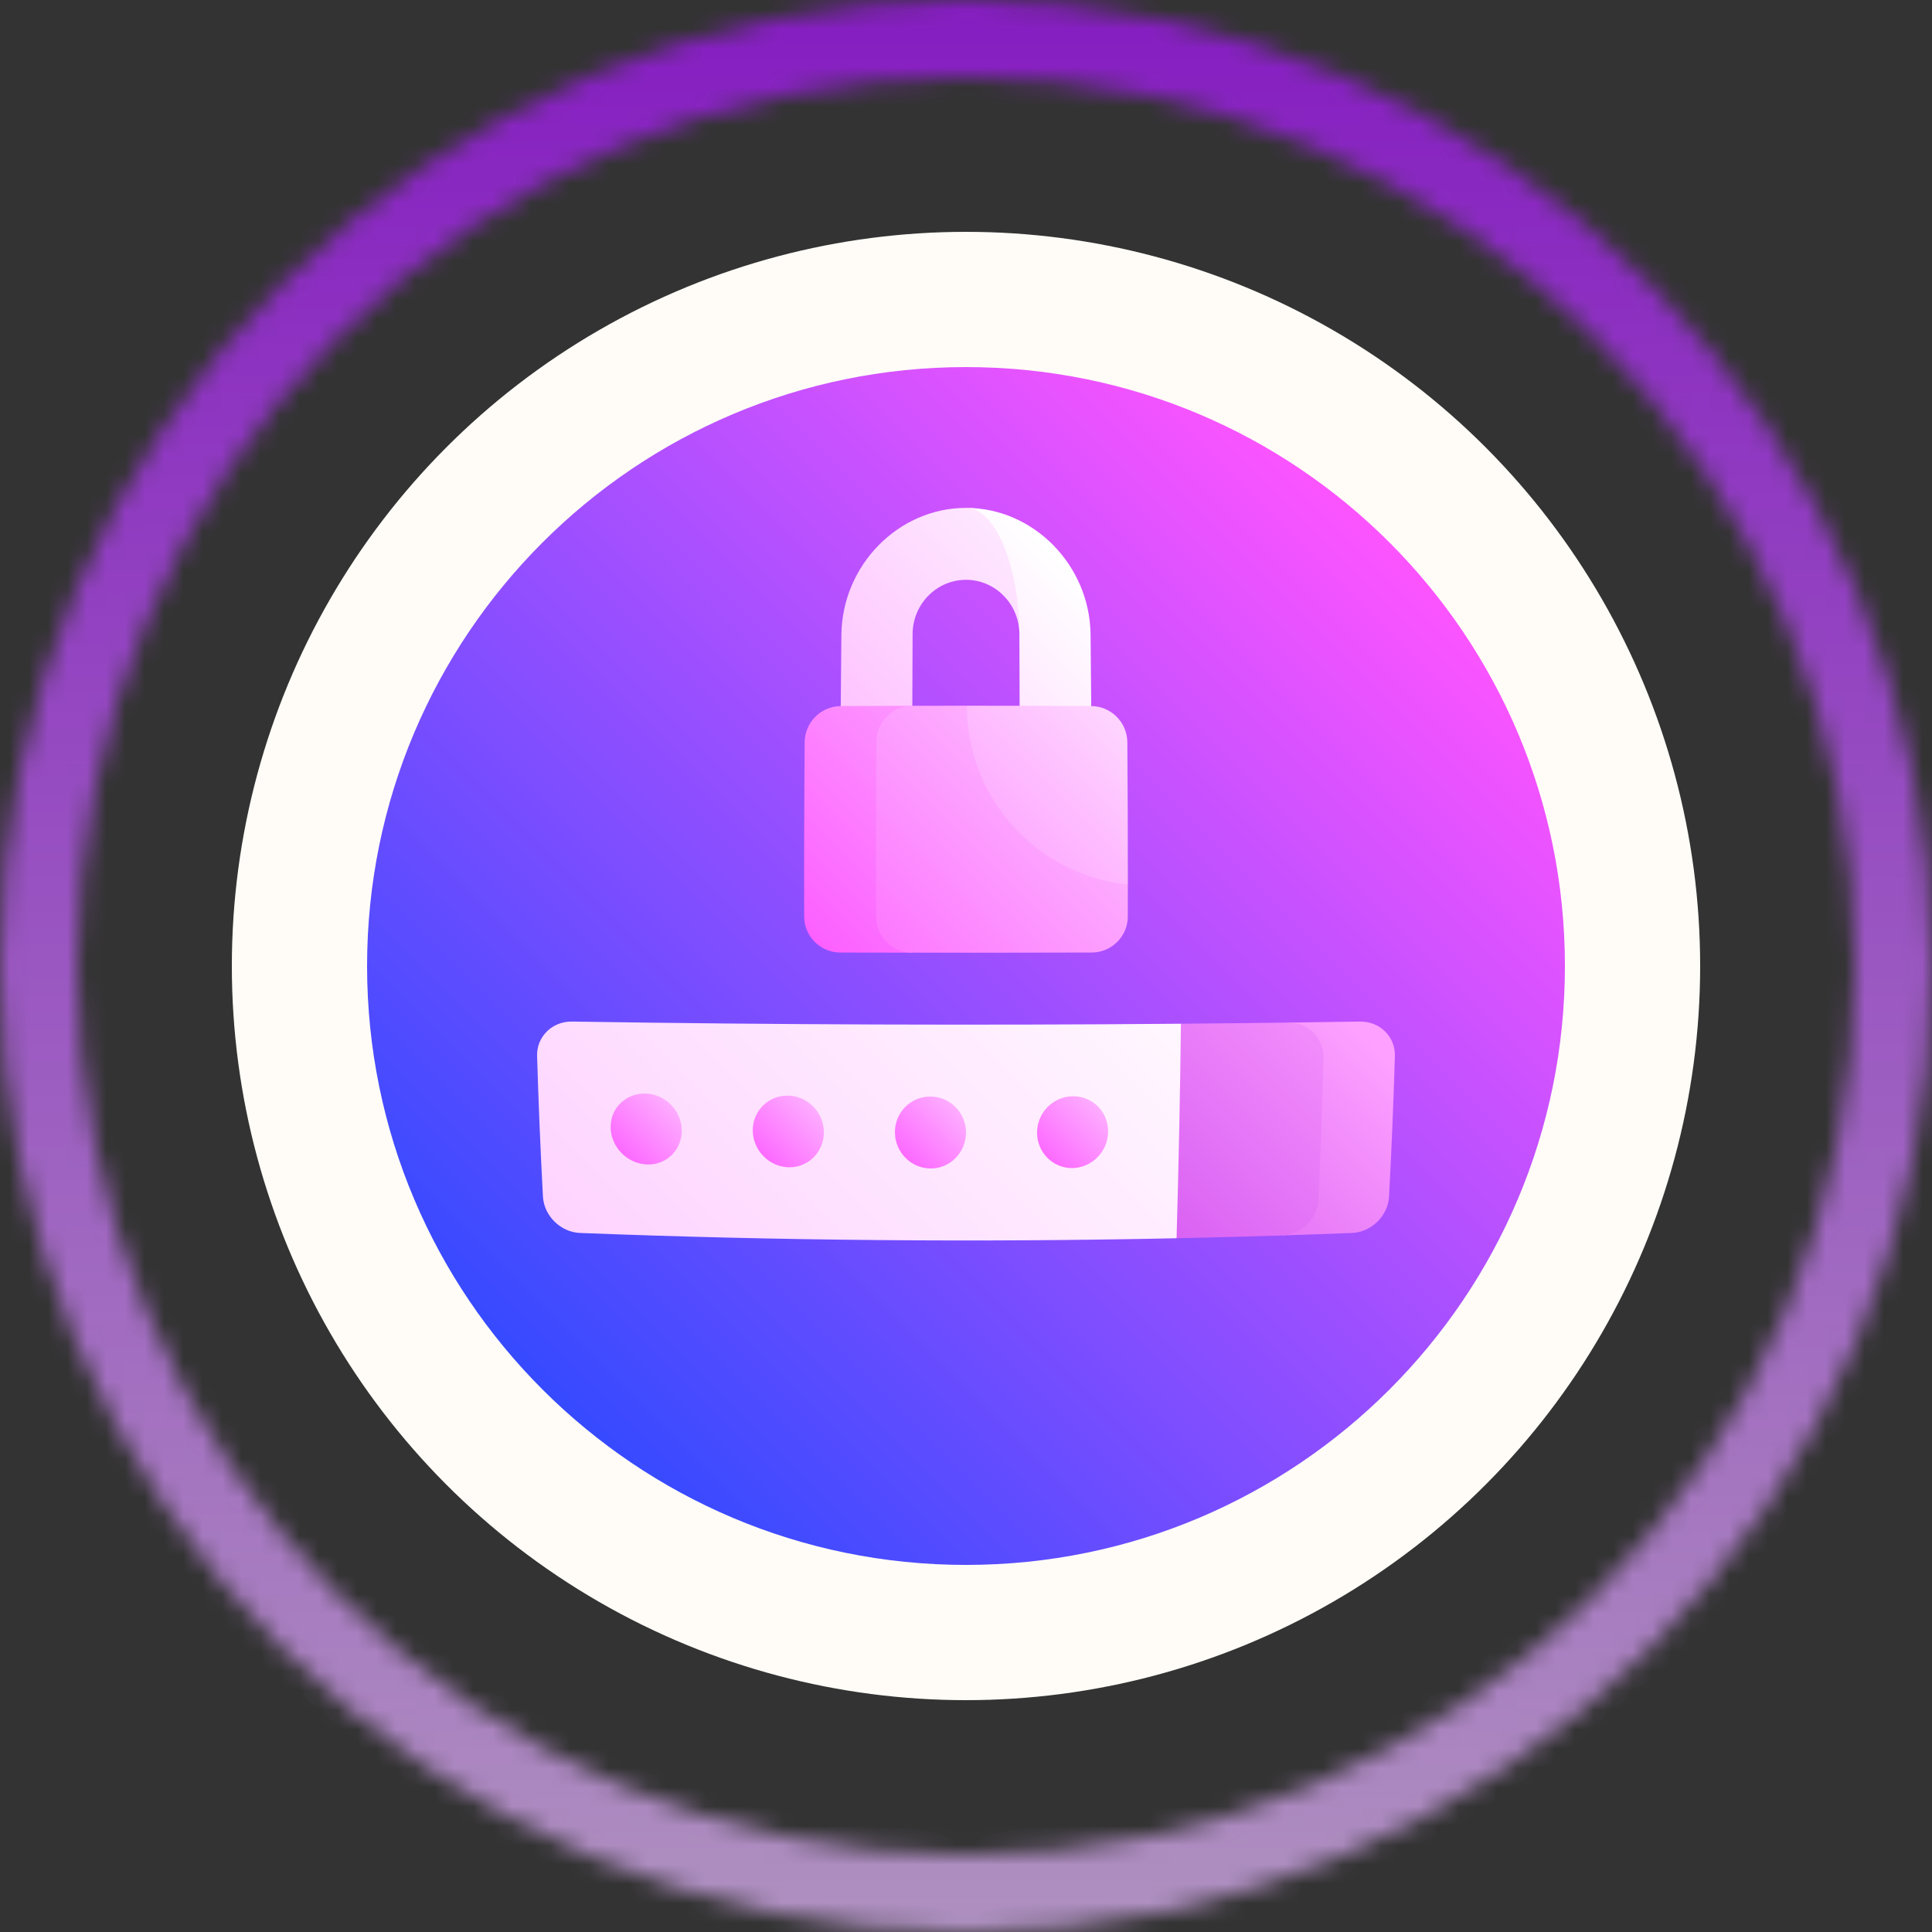 <svg width="100" height="100" viewBox="0 0 100 100" fill="none" xmlns="http://www.w3.org/2000/svg">
<rect x="0" y="0" width="100" height="100" fill="#333333" stroke="none"/>
<mask id="path-1-inside-1" fill="white">
<path d="M100 50C100 77.614 77.614 100 50 100C22.386 100 0 77.614 0 50C0 22.386 22.386 0 50 0C77.614 0 100 22.386 100 50ZM4 50C4 75.405 24.595 96 50 96C75.405 96 96 75.405 96 50C96 24.595 75.405 4 50 4C24.595 4 4 24.595 4 50Z"/>
</mask>
<path d="M100 50C100 77.614 77.614 100 50 100C22.386 100 0 77.614 0 50C0 22.386 22.386 0 50 0C77.614 0 100 22.386 100 50ZM4 50C4 75.405 24.595 96 50 96C75.405 96 96 75.405 96 50C96 24.595 75.405 4 50 4C24.595 4 4 24.595 4 50Z" stroke="url(#paint0_linear)" stroke-width="8" stroke-linecap="round" mask="url(#path-1-inside-1)"/>
<circle cx="50" cy="50" r="38" fill="#FFFCF7"/>
<path d="M50 81C67.121 81 81 67.121 81 50C81 32.879 67.121 19 50 19C32.879 19 19 32.879 19 50C19 67.121 32.879 81 50 81Z" fill="url(#paint1_linear)"/>
<path d="M50 81C67.121 81 81 67.121 81 50C81 32.879 67.121 19 50 19C32.879 19 19 32.879 19 50C19 67.121 32.879 81 50 81Z" fill="url(#paint2_radial)"/>
<path d="M70.395 52.876C69.159 52.895 67.922 52.913 66.686 52.929C66.62 56.601 66.507 60.274 66.347 63.946C67.558 63.908 68.769 63.865 69.98 63.818C70.982 63.778 71.844 62.93 71.898 61.928C72.026 59.506 72.127 57.084 72.2 54.662C72.23 53.66 71.419 52.861 70.395 52.876V52.876Z" fill="url(#paint3_linear)"/>
<path d="M68.25 62.055C68.357 59.615 68.441 57.175 68.501 54.734C68.527 53.724 67.713 52.916 66.688 52.929C64.834 52.953 62.98 52.972 61.126 52.988C59.25 54.854 57.377 56.728 55.519 58.601C57.339 60.446 59.136 62.279 60.899 64.091C62.716 64.052 64.532 64.004 66.349 63.947C67.351 63.914 68.205 63.065 68.25 62.055V62.055Z" fill="url(#paint4_linear)"/>
<path d="M29.605 52.876C28.58 52.861 27.769 53.66 27.8 54.662C27.872 57.084 27.973 59.506 28.102 61.928C28.156 62.93 29.018 63.778 30.02 63.818C40.313 64.218 50.606 64.309 60.899 64.091C61.006 60.39 61.081 56.689 61.125 52.988C50.618 53.078 40.111 53.04 29.605 52.876V52.876Z" fill="url(#paint5_linear)"/>
<path d="M49.999 26.288C46.506 26.289 43.601 29.248 43.551 32.83C43.524 35.307 43.505 37.784 43.494 40.261C44.733 40.258 45.972 40.255 47.212 40.253C47.216 37.772 47.224 35.29 47.236 32.809C47.245 31.267 48.483 30.011 49.999 30.011C51.516 30.011 52.754 31.267 52.763 32.809C52.746 29.218 52.72 26.291 49.999 26.288V26.288Z" fill="url(#paint6_linear)"/>
<path d="M50 26.288C51.497 26.288 52.742 29.218 52.763 32.809C52.775 35.29 52.783 37.772 52.788 40.253C54.027 40.255 55.266 40.258 56.505 40.262C56.494 37.784 56.475 35.307 56.448 32.83C56.399 29.248 53.494 26.289 50 26.288V26.288Z" fill="url(#paint7_linear)"/>
<path d="M31.608 58.395C31.643 59.405 32.496 60.248 33.507 60.274C34.519 60.3 35.313 59.494 35.286 58.476C35.259 57.459 34.414 56.62 33.394 56.601C32.375 56.583 31.572 57.384 31.608 58.395V58.395Z" fill="url(#paint8_linear)"/>
<path d="M43.517 36.546C42.495 36.552 41.657 37.389 41.649 38.413C41.625 41.423 41.617 44.433 41.625 47.443C41.627 48.467 42.464 49.301 43.491 49.304C44.731 49.307 45.971 49.309 47.211 49.31C47.204 45.051 47.208 40.791 47.222 36.531C45.987 36.534 44.752 36.539 43.517 36.546V36.546Z" fill="url(#paint9_linear)"/>
<path d="M38.964 58.539C38.986 59.561 39.826 60.404 40.837 60.418C41.849 60.433 42.656 59.611 42.643 58.585C42.629 57.559 41.794 56.721 40.774 56.71C39.755 56.7 38.943 57.518 38.964 58.539V58.539Z" fill="url(#paint10_linear)"/>
<path d="M46.321 58.612C46.329 59.639 47.156 60.477 48.167 60.48C49.179 60.483 49.999 59.649 50 58.621C50 57.593 49.174 56.76 48.155 56.757C47.135 56.755 46.314 57.584 46.321 58.612V58.612Z" fill="url(#paint11_linear)"/>
<path d="M53.679 58.612C53.673 59.64 54.486 60.468 55.498 60.46C56.509 60.451 57.343 59.61 57.357 58.585C57.372 57.56 56.555 56.736 55.536 56.742C54.516 56.748 53.685 57.584 53.679 58.612V58.612Z" fill="url(#paint12_linear)"/>
<path d="M50.045 36.528C49.104 36.528 48.162 36.529 47.221 36.531C46.198 36.533 45.364 37.37 45.36 38.397C45.346 41.414 45.342 44.431 45.346 47.448C45.348 48.475 46.183 49.309 47.21 49.31C50.309 49.314 53.409 49.312 56.508 49.303C57.535 49.3 58.372 48.467 58.375 47.443C58.376 46.889 58.377 46.337 58.377 45.783C55.602 42.709 52.808 39.614 50.045 36.528Z" fill="url(#paint13_linear)"/>
<path d="M58.377 45.784C58.379 43.327 58.37 40.87 58.351 38.413C58.342 37.389 57.504 36.552 56.482 36.546C54.336 36.534 52.191 36.528 50.045 36.528C50.042 41.342 53.693 45.301 58.377 45.784V45.784Z" fill="url(#paint14_linear)"/>
<defs>
<linearGradient id="paint0_linear" x1="50" y1="0" x2="50" y2="100" gradientUnits="userSpaceOnUse">
<stop stop-color="#A914FF" stop-opacity="0.7"/>
<stop offset="1" stop-color="#E4B9FD" stop-opacity="0.7"/>
</linearGradient>
<linearGradient id="paint1_linear" x1="28.08" y1="71.92" x2="71.92" y2="28.08" gradientUnits="userSpaceOnUse">
<stop stop-color="#364AFF"/>
<stop offset="1" stop-color="#FC54FF"/>
</linearGradient>
<radialGradient id="paint2_radial" cx="0" cy="0" r="1"  gradientTransform="translate(49.534 43.28) scale(38.016)">
<stop stop-color="#8D00DB" stop-opacity="0.66"/>
<stop offset="0.04" stop-color="#9606DE" stop-opacity="0.634"/>
<stop offset="0.234" stop-color="#BA22EA" stop-opacity="0.505"/>
<stop offset="0.429" stop-color="#D738F3" stop-opacity="0.377"/>
<stop offset="0.623" stop-color="#EC48FA" stop-opacity="0.249"/>
<stop offset="0.814" stop-color="#F851FE" stop-opacity="0.123"/>
<stop offset="1" stop-color="#FC54FF" stop-opacity="0"/>
</radialGradient>
<linearGradient id="paint3_linear" x1="48.917" y1="78.154" x2="72.025" y2="55.046" gradientUnits="userSpaceOnUse">
<stop stop-color="#B31DE7"/>
<stop offset="1" stop-color="#FDA0FF"/>
</linearGradient>
<linearGradient id="paint4_linear" x1="45.163" y1="77.403" x2="72.778" y2="49.789" gradientUnits="userSpaceOnUse">
<stop stop-color="#B31DE7"/>
<stop offset="1" stop-color="#FDA0FF"/>
</linearGradient>
<linearGradient id="paint5_linear" x1="3.436" y1="99.906" x2="60.513" y2="42.829" gradientUnits="userSpaceOnUse">
<stop stop-color="#FDA0FF"/>
<stop offset="1" stop-color="white"/>
</linearGradient>
<linearGradient id="paint6_linear" x1="34.725" y1="45.732" x2="58.529" y2="22.183" gradientUnits="userSpaceOnUse">
<stop stop-color="#FDA0FF"/>
<stop offset="1" stop-color="white"/>
</linearGradient>
<linearGradient id="paint7_linear" x1="35.635" y1="50.892" x2="56.237" y2="30.29" gradientUnits="userSpaceOnUse">
<stop stop-color="#FDA0FF"/>
<stop offset="1" stop-color="white"/>
</linearGradient>
<linearGradient id="paint8_linear" x1="31.368" y1="60.517" x2="37.977" y2="53.908" gradientUnits="userSpaceOnUse">
<stop stop-color="#FC54FF"/>
<stop offset="0.406" stop-color="#FD9BFF"/>
<stop offset="1" stop-color="white"/>
</linearGradient>
<linearGradient id="paint9_linear" x1="38.726" y1="49.184" x2="66.938" y2="20.973" gradientUnits="userSpaceOnUse">
<stop stop-color="#FC54FF"/>
<stop offset="0.406" stop-color="#FD9BFF"/>
<stop offset="1" stop-color="white"/>
</linearGradient>
<linearGradient id="paint10_linear" x1="38.687" y1="60.68" x2="45.409" y2="53.958" gradientUnits="userSpaceOnUse">
<stop stop-color="#FC54FF"/>
<stop offset="0.406" stop-color="#FD9BFF"/>
<stop offset="1" stop-color="white"/>
</linearGradient>
<linearGradient id="paint11_linear" x1="46.012" y1="60.764" x2="52.828" y2="53.947" gradientUnits="userSpaceOnUse">
<stop stop-color="#FC54FF"/>
<stop offset="0.406" stop-color="#FD9BFF"/>
<stop offset="1" stop-color="white"/>
</linearGradient>
<linearGradient id="paint12_linear" x1="53.343" y1="60.77" x2="60.235" y2="53.878" gradientUnits="userSpaceOnUse">
<stop stop-color="#FC54FF"/>
<stop offset="0.406" stop-color="#FD9BFF"/>
<stop offset="1" stop-color="white"/>
</linearGradient>
<linearGradient id="paint13_linear" x1="40.25" y1="54.535" x2="67.095" y2="27.69" gradientUnits="userSpaceOnUse">
<stop stop-color="#FC54FF"/>
<stop offset="0.406" stop-color="#FD9BFF"/>
<stop offset="1" stop-color="white"/>
</linearGradient>
<linearGradient id="paint14_linear" x1="39.749" y1="55.617" x2="64.089" y2="31.277" gradientUnits="userSpaceOnUse">
<stop stop-color="#FC54FF"/>
<stop offset="0.406" stop-color="#FD9BFF"/>
<stop offset="1" stop-color="white"/>
</linearGradient>
</defs>
</svg>
